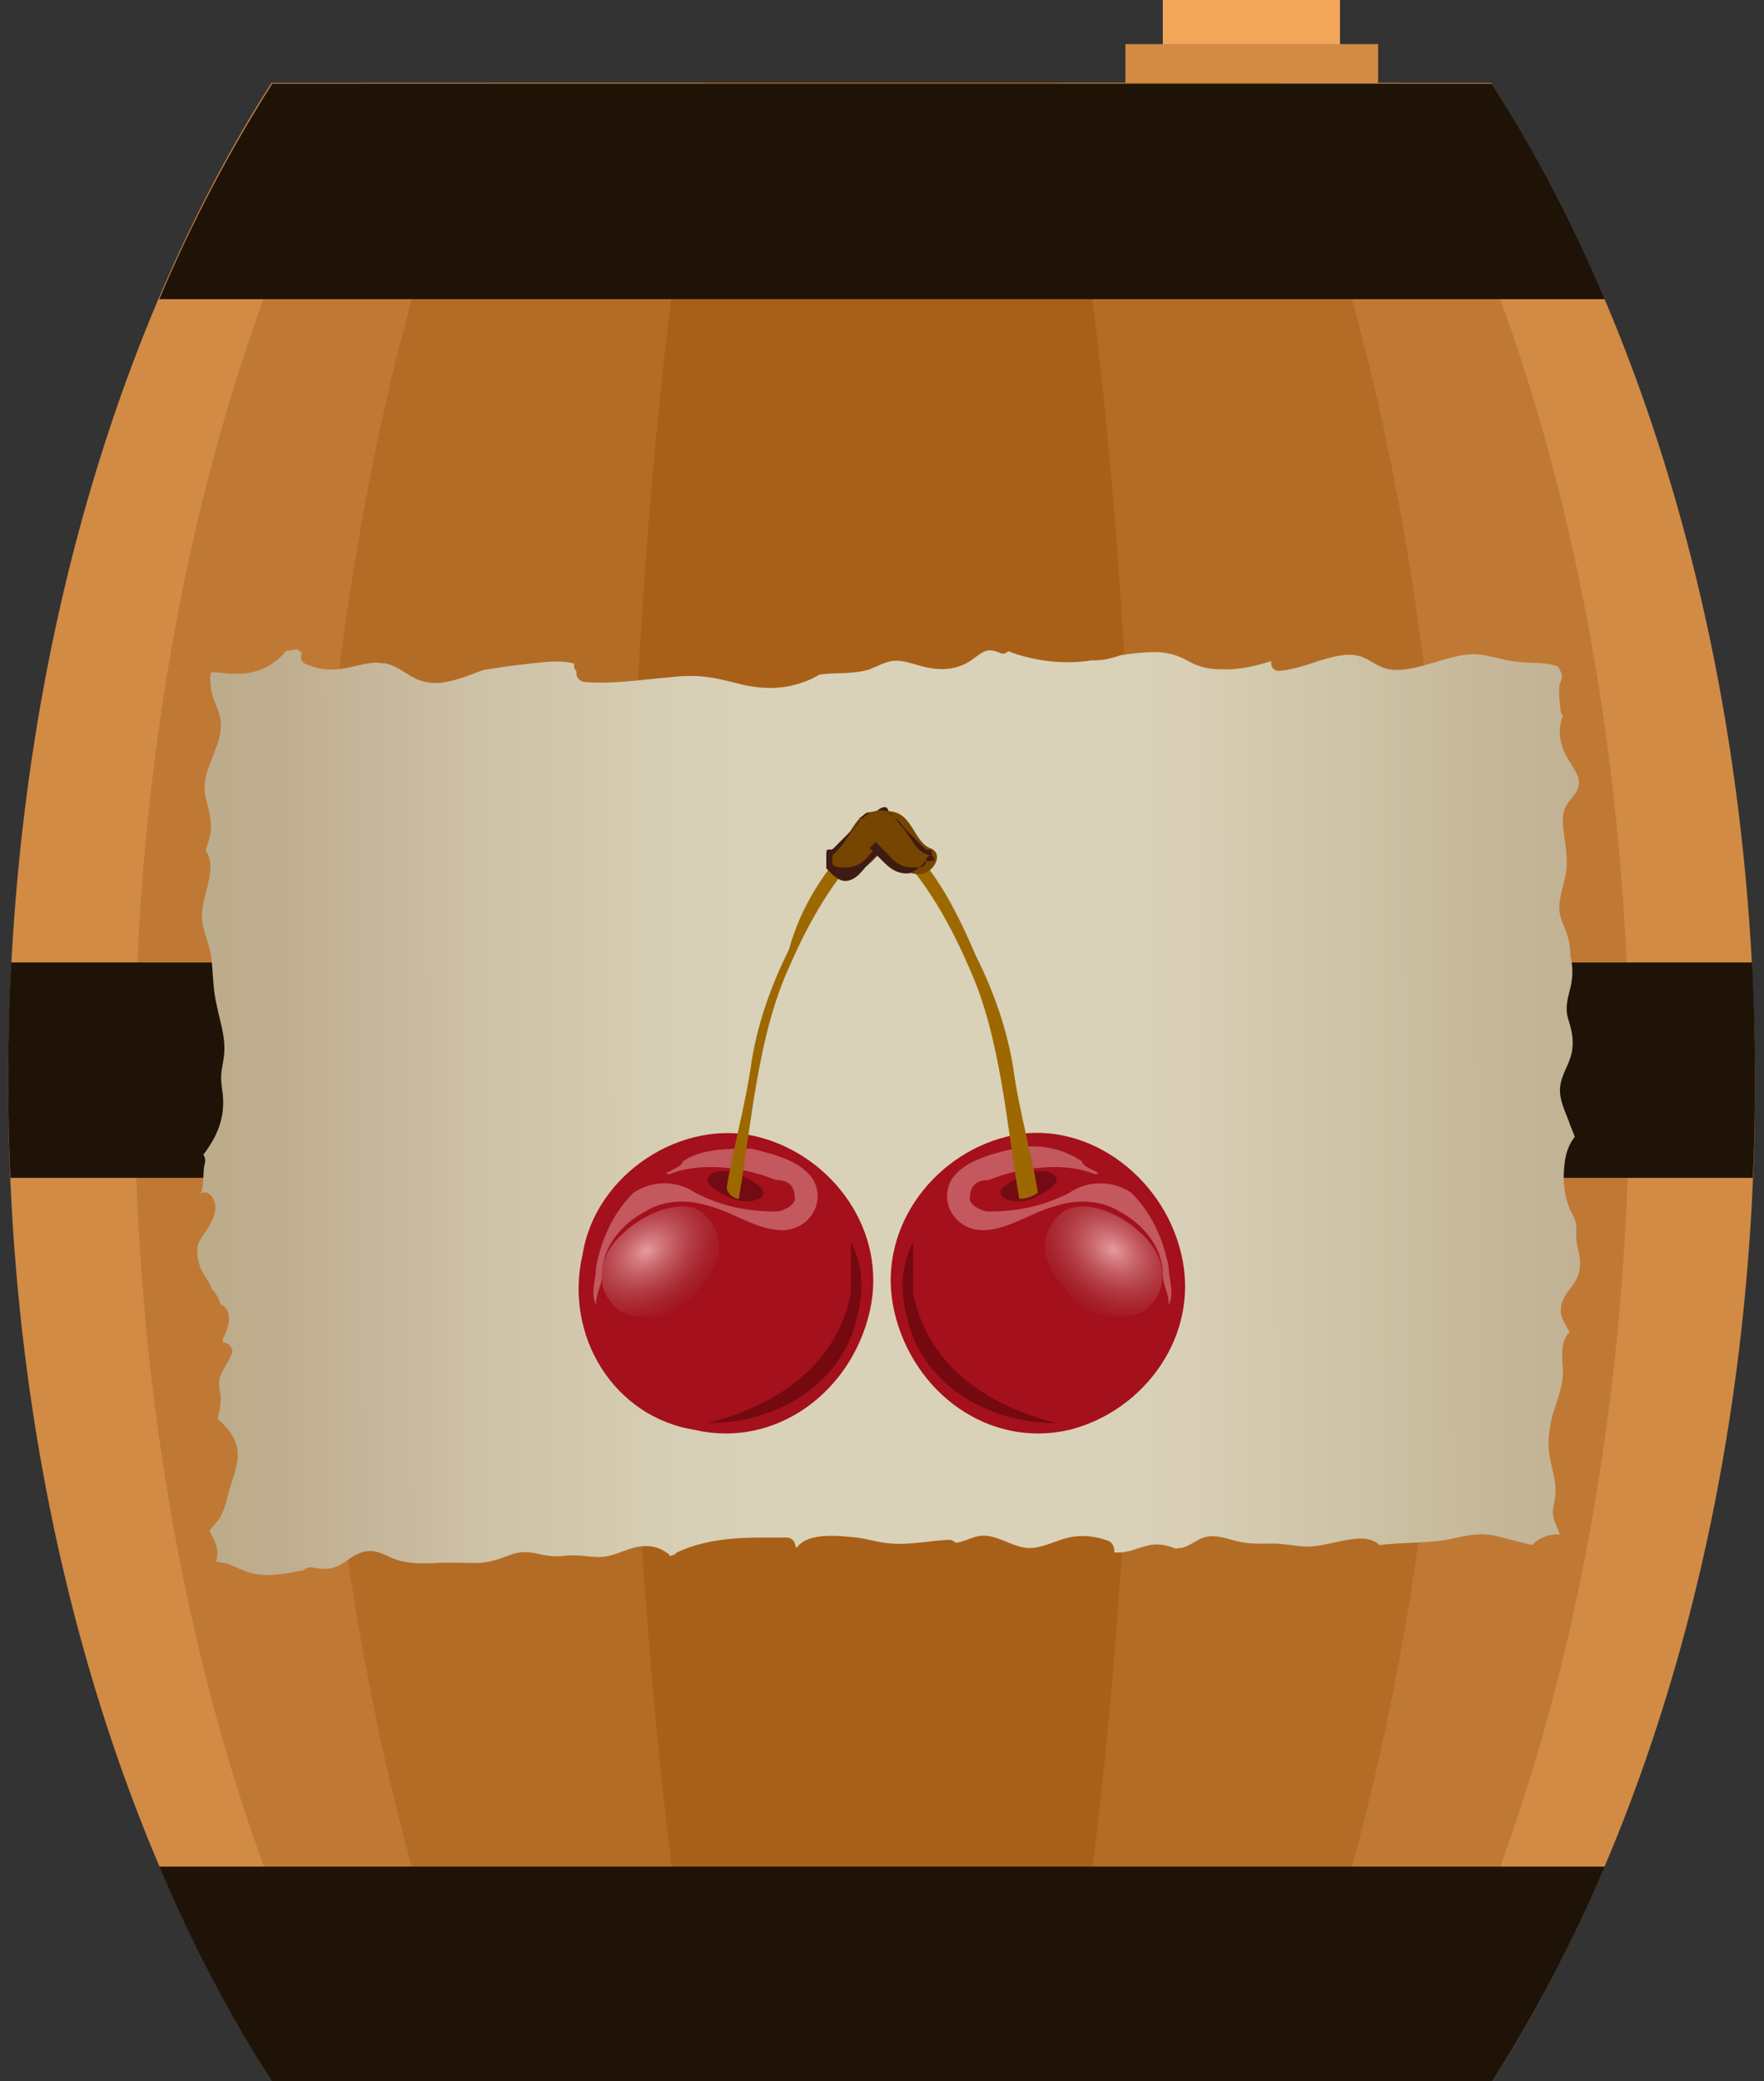 <?xml version="1.0" encoding="utf-8"?>
<!-- Generator: Adobe Illustrator 25.0.0, SVG Export Plug-In . SVG Version: 6.00 Build 0)  -->
<svg version="1.1" id="Publicdomainvectors.org" xmlns="http://www.w3.org/2000/svg" xmlns:xlink="http://www.w3.org/1999/xlink"
	 x="0px" y="0px" viewBox="0 0 235.9 278.3" style="enable-background:new 0 0 235.9 278.3;" xml:space="preserve">
<rect x="0" y="0" width="235.9" height="278.3" fill="#333333" stroke="none"/>
<style type="text/css">
	.st0{fill-rule:evenodd;clip-rule:evenodd;fill:#FFFFFF;}
	.st1{fill-rule:evenodd;clip-rule:evenodd;fill:#F2A659;}
	.st2{fill-rule:evenodd;clip-rule:evenodd;fill:#D18B45;}
	.st3{fill-rule:evenodd;clip-rule:evenodd;fill:#BF7934;}
	.st4{fill-rule:evenodd;clip-rule:evenodd;fill:#B36C26;}
	.st5{fill-rule:evenodd;clip-rule:evenodd;fill:#A86018;}
	.st6{fill-rule:evenodd;clip-rule:evenodd;fill:#1F1308;}
	.st7{clip-path:url(#SVGID_2_);fill-rule:evenodd;clip-rule:evenodd;fill:url(#SVGID_3_);}
	.st8{fill:#A4101B;}
	.st9{opacity:0.439;fill:#EBB4B5;enable-background:new    ;}
	.st10{fill:url(#path6819_3_);}
	.st11{opacity:0.652;fill:#5B050B;enable-background:new    ;}
	.st12{opacity:0.303;fill-rule:evenodd;clip-rule:evenodd;enable-background:new    ;}
	.st13{fill-rule:evenodd;clip-rule:evenodd;fill:#9E6800;}
	.st14{fill-rule:evenodd;clip-rule:evenodd;fill:#764500;}
	.st15{fill-rule:evenodd;clip-rule:evenodd;fill:#3E1B13;}
	.st16{fill:url(#path6819_4_);}
</style>
<polygon class="st0" points="104.6,359.2 105.2,363.1 109,363.7 105.2,364.3 104.6,368.1 104,364.3 100.1,363.7 104,363.1 "/>
<polygon class="st0" points="248.2,380.2 249.3,387.4 256.4,388.5 249.3,389.6 248.2,396.7 247,389.6 239.9,388.5 247,387.4 "/>
<g>
	<rect x="155.5" class="st1" width="23.7" height="13.9"/>
	<rect x="150.5" y="5.9" class="st2" width="33.8" height="13.9"/>
	<path class="st2" d="M199.5,11.2c21.7,33.9,35.2,81.2,35.2,133.6s-13.5,99.7-35.2,133.6H36.4c-21.7-34-35.3-81.3-35.3-133.7
		S14.6,45,36.3,11.1h163.2V11.2z"/>
	<path class="st3" d="M187.7,11.2c18.6,33.9,30.2,81.2,30.2,133.6s-11.6,99.7-30.2,133.6H48.2C29.6,244.4,18,197.1,18,144.7
		S29.6,45,48.2,11.1h139.5V11.2z"/>
	<path class="st4" d="M171,11.2c14.1,33.9,22.9,81.2,22.9,133.6s-8.8,99.7-22.9,133.6H64.9C50.7,244.4,42,197.1,42,144.7
		S50.8,45,64.9,11.1H171V11.2z"/>
	<path class="st5" d="M141.7,11.2C148,45.1,152,92.4,152,144.7c0,52.4-3.9,99.7-10.3,133.6H94.2c-6.3-33.9-10.3-81.2-10.3-133.6
		S87.8,45,94.2,11.1h47.5V11.2z"/>
	<path class="st6" d="M199.5,11.2c5.6,8.7,10.7,18.4,15.1,28.8H21.3c4.4-10.4,9.5-20,15.1-28.8L199.5,11.2L199.5,11.2z M234.3,128.7
		c0.3,5.3,0.4,10.6,0.4,16c0,4.3-0.1,8.5-0.3,12.8H1.4c-0.2-4.2-0.3-8.5-0.3-12.8c0-5.4,0.1-10.7,0.4-16H234.3L234.3,128.7z
		 M214.6,249.6c-4.4,10.4-9.5,20-15.1,28.8H36.4c-5.6-8.7-10.7-18.4-15.1-28.8L214.6,249.6L214.6,249.6z"/>
</g>
<g>
	<g>
		<defs>
			<polygon id="SVGID_1_" points="221.9,222.9 235.9,58 0,58 0,231.5 			"/>
		</defs>
		<clipPath id="SVGID_2_">
			<use xlink:href="#SVGID_1_"  style="overflow:visible;"/>
		</clipPath>
		
			<linearGradient id="SVGID_3_" gradientUnits="userSpaceOnUse" x1="-2296.421" y1="-272.003" x2="-2296.95" y2="-93.443" gradientTransform="matrix(2.024178e-16 -1.102 -1.048 -1.925717e-16 -73.867 -2382.256)">
			<stop  offset="0" style="stop-color:#C2B294"/>
			<stop  offset="7.142900e-02" style="stop-color:#C7B89B"/>
			<stop  offset="0.143" style="stop-color:#CBC1A3"/>
			<stop  offset="0.214" style="stop-color:#D2C8AD"/>
			<stop  offset="0.286" style="stop-color:#D8CFB6"/>
			<stop  offset="0.357" style="stop-color:#D9D2B8"/>
			<stop  offset="0.429" style="stop-color:#D9D2B8"/>
			<stop  offset="0.5" style="stop-color:#D9D2B8"/>
			<stop  offset="0.571" style="stop-color:#D9D2B8"/>
			<stop  offset="0.643" style="stop-color:#D6CFB5"/>
			<stop  offset="0.714" style="stop-color:#D3C8AD"/>
			<stop  offset="0.786" style="stop-color:#CDC1A6"/>
			<stop  offset="0.857" style="stop-color:#C7B79C"/>
			<stop  offset="0.929" style="stop-color:#BFAD8F"/>
			<stop  offset="1" style="stop-color:#BBAC89"/>
		</linearGradient>
		<path class="st7" d="M211.2,167.8c-0.2-0.9-0.4-1.6-0.4-2.5s0.1-1.6-0.3-2.5c-1.4-2.4-1.6-5-1.2-7.7c0.2-1.2,0.6-2.2,1.3-3.1
			c-0.2-0.5-0.4-1-0.6-1.5c-0.6-1.8-1.7-3.6-1.3-5.6c0.3-1.5,1.2-2.7,1.5-4.2c0.3-1.6,0-2.9-0.5-4.5c-0.4-1.3-0.1-2.5,0.2-3.7
			c0.4-1.4,0.5-2.8,0.2-4.3c-0.1-0.2-0.1-0.3-0.1-0.5c0-0.9-0.1-1.7-0.4-2.6c-0.3-1-0.8-1.9-1-2.9c-0.3-1.9,0.5-3.6,0.8-5.4
			c0.4-2.4-0.3-4.6-0.4-6.9c0-0.9,0.1-1.7,0.6-2.4c0.5-0.8,1.3-1.4,1.5-2.4c0.3-1.3-0.8-2.5-1.4-3.6c-0.9-1.5-1.3-3-1-4.8
			c0.1-0.3,0.2-0.7,0.3-1c-0.2-0.2-0.3-0.4-0.3-0.7c-0.1-0.9-0.2-1.9-0.2-2.8c0-0.7,0.3-1.2,0.4-1.8c-0.1-0.4-0.3-0.9-0.6-1.3
			c-1.7-0.6-3.6-0.4-5.4-0.6c-1.9-0.2-3.7-0.9-5.5-1c-2.1-0.1-4.1,0.7-6,1.2c-1.7,0.5-3.8,1.1-5.6,0.8c-1.5-0.2-2.6-1.4-4.1-1.8
			c-1.7-0.4-3.4,0.1-5.1,0.6c-1.8,0.6-3.5,1.2-5.4,1.4c-0.9,0.1-1.3-0.6-1.2-1.3c-2.2,0.7-4.4,1.2-6.7,1.1c-1.6,0-3-0.3-4.4-1.1
			c-1.4-0.8-2.8-1.2-4.4-1.2c-1.6,0-3.1,0.2-4.6,0.4c-1.1,0.4-2.3,0.7-3.5,0.7c-0.1,0-0.2,0-0.4,0s-0.5,0.1-0.7,0.1
			c-3.3,0.4-6.5,0-9.6-1c-0.3-0.1-0.5-0.2-0.8-0.3h-0.1c-0.3,0.3-0.7,0.4-1.1,0.2c-0.9-0.4-1.6-0.5-2.4,0c-0.7,0.4-1.3,1-2.1,1.4
			c-2.1,1.1-4.3,0.9-6.6,0.2c-1.1-0.3-2.2-0.7-3.4-0.5c-1,0.2-1.9,0.7-2.9,1.1c-2.2,0.7-4.5,0.4-6.7,0.7c-0.3,0.2-0.6,0.3-0.9,0.5
			c-3,1.4-5.9,1.6-9.2,0.9c-1.7-0.4-3.4-0.9-5.2-1.1c-1.7-0.2-3.4-0.1-5.1,0.1c-3.6,0.3-7.3,0.9-10.9,0.6c-0.6,0-1.3-0.5-1.2-1.2
			c0-0.1,0-0.1,0-0.2c-0.3-0.3-0.4-0.7-0.3-1.1c-0.1,0-0.1,0-0.2,0c-1.9-0.5-4.3-0.1-6.3,0.1c-1.9,0.2-3.8,0.5-5.7,0.8
			c-1.6,0.6-3.3,1.3-5,1.6c-1.6,0.3-3.1,0.1-4.5-0.7c-1.2-0.7-2.2-1.5-3.6-1.8c-0.4,0-0.7,0-1-0.1c-1.6,0-3.2,0.6-4.7,0.8
			c-1.7,0.3-3.3,0.1-4.9-0.6c-0.7-0.3-0.8-1-0.5-1.5c-0.2-0.1-0.5-0.3-0.7-0.5c-0.3,0.1-0.6,0.1-0.9,0.2c-0.2,0-0.4,0-0.5,0
			c-1.7,2.1-4.1,3.2-6.9,3.1c-1,0-2-0.2-3.1-0.2h-0.1c0,0.2-0.1,0.4-0.1,0.6c0,0.5,0.1,1,0.1,1.6c0.2,1,0.6,2,1,3
			c1,2.7-0.4,4.9-1.3,7.5c-0.5,1.4-0.7,2.6-0.4,4c0.3,1.2,0.6,2.3,0.7,3.5c0.1,1.3-0.3,2.4-0.7,3.6c1.7,2.5-0.5,5.9-0.5,8.7
			c0,2,1.1,3.9,1.3,5.9c0.2,2.1,0.2,4.2,0.7,6.2c0.4,2,1.1,4,1,6c0,1-0.3,2-0.4,3s0.1,2,0.2,2.9c0.3,3.2-0.8,5.6-2.6,8
			c0.2,0.3,0.3,0.7,0.2,1.1c-0.3,1.2-0.1,2.4-0.4,3.6c0,0.2-0.1,0.3-0.2,0.5c0.1,0,0.1-0.1,0.2-0.1c0.5-0.2,1.1,0.1,1.4,0.6
			c0.9,1.4,0.1,3-0.7,4.3c-0.4,0.6-0.8,1.1-1.1,1.7c-0.4,1-0.2,2.1,0.1,3.1c0.3,1.1,1.3,2.1,1.7,3.3c0.3,0.2,0.5,0.6,0.7,0.9
			c0.1,0.3,0.3,0.6,0.4,1c0.2,0.1,0.4,0.2,0.6,0.4c1,1.2,0.4,2.9-0.3,4.2c0,0.1,0,0.2,0,0.4v0.1c0.7,0,1.5,0.7,1.2,1.5
			c-0.4,1.2-1.7,2.6-1.7,3.9c0,0.8,0.3,1.7,0.2,2.5c0,0.8-0.2,1.5-0.4,2.3c0.7,0.6,1.3,1.3,1.8,2c1.6,2.3,0.7,4.6-0.1,7.1
			c-0.4,1.3-0.6,2.6-1.2,3.8c-0.4,0.8-1.1,1.4-1.6,2.1c0.4,0.7,0.8,1.5,1,2.3c0.1,0.5,0.1,1.1-0.1,1.8c0.5,0.1,1,0.2,1.5,0.3
			c0.9,0.3,1.8,0.8,2.7,1.1c2.3,0.8,4.9,0.3,7.2-0.2c0.1,0,0.2,0,0.3,0c0.3-0.3,0.7-0.5,1.2-0.4c1.7,0.4,3,0.2,4.4-0.8
			c1-0.7,2-1.4,3.3-1.4c1.5,0,2.6,1,4,1.3c1.6,0.4,3.3,0.4,4.9,0.3c1.7-0.1,3.4,0,5.2,0c1.7,0,3.1-0.5,4.7-1.1
			c1.3-0.5,2.5-0.4,3.8-0.1c1.3,0.3,2.3,0.4,3.7,0.2c0.1,0,0.2,0,0.3,0c1.4-0.1,2.7,0.2,4,0.2c1.2,0,2.2-0.4,3.3-0.8
			c2.1-0.8,4.1-1.1,6,0.4c0.1,0.1,0.2,0.2,0.2,0.3c0.2-0.1,0.3-0.2,0.6-0.2c0.1-0.2,0.3-0.3,0.5-0.4c4.7-2.1,9.5-1.9,14.5-1.9
			c0.8,0,1.2,0.7,1.2,1.3h0.2c1.5-2.1,5.9-1.5,8-1.3c1.5,0.2,3,0.7,4.6,0.8c2.6,0.2,5.2-0.4,7.7-0.5c0.4,0,0.7,0.2,0.9,0.4l0,0
			c1.6-0.2,2.7-1.2,4.4-0.9c1.9,0.3,3.6,1.6,5.5,1.6c1.7,0,3.5-1,5.2-1.4c1.8-0.4,3.5-0.2,5.2,0.4c0.7,0.2,1,1,0.9,1.6
			c0.2,0,0.3,0,0.5,0c1.5,0,2.6-0.6,3.9-0.9c1.4-0.4,2.6-0.1,3.9,0.4c0.1-0.1,0.3-0.1,0.5-0.1c1.2-0.1,2.2-1.2,3.5-1.5
			c1.5-0.3,2.8,0.3,4.2,0.6c1.6,0.4,3.1,0.3,4.7,0.3c1.4,0,2.8,0.3,4.2,0.4c2.3,0.1,4.4-0.8,6.7-1c1.3-0.2,2.5,0,3.4,0.8
			c3.1-0.4,6.4-0.2,9.5-0.8c2.1-0.5,4-0.9,6.1-0.4c1.6,0.4,3.2,0.8,4.8,1.2c0.3-0.3,0.6-0.6,1-0.8c0.9-0.5,1.8-0.7,2.7-0.6
			c-0.4-1.2-1.1-2.2-0.9-3.5c0.2-1,0.4-2,0.3-3c-0.1-1.2-0.5-2.4-0.7-3.6c-0.4-2-0.2-3.8,0.3-5.8c0.6-2,1.5-4.1,1.4-6.2
			c-0.1-1.5-0.3-3.2,0.5-4.5c0.1-0.2,0.3-0.4,0.4-0.5c-0.4-0.7-0.9-1.4-1.1-2.2c-0.3-1.3,0.3-2.5,1.1-3.5
			C211.2,170.9,211.5,169.5,211.2,167.8z"/>
	</g>
</g>
<g>
	<path id="path2536_1_" class="st8" d="M77.9,167.8c-2.5,10.8,4.2,21.7,15,23.4c10.8,2.5,20.9-5,23.4-15.8c2.5-10.8-5-20.9-15-23.4
		S79.6,156.9,77.9,167.8z"/>
	<path id="path6236_1_" class="st9" d="M100.5,153.6c3.3,0.8,6.7,1.7,8.3,4.2c1.7,3.3-0.8,6.7-4.2,6.7s-6.7-2.5-10-3.3
		c-2.5-0.8-5.8-0.8-8.3,0.8c-3.3,1.7-5.8,5-5.8,8.3c0,1.7-0.8,2.5-0.8,4.2c-0.8-1.7,0-3.3,0-5c0.8-4.2,2.5-7.5,5-10
		c2.5-1.7,5.8-1.7,8.3,0c3.3,1.7,6.7,2.5,10.8,2.5c0.8,0,2.5-0.8,2.5-1.7c0-1.7-0.8-2.5-2.5-2.5c-4.2-1.7-10-2.5-14.2-0.8
		c-1.7,0,1.7-0.8,1.7-1.7C93.8,153.6,97.1,153.6,100.5,153.6L100.5,153.6z"/>
	
		<radialGradient id="path6819_3_" cx="-2217.404" cy="1206.415" r="15.901" gradientTransform="matrix(-0.616 -0.372 -0.623 0.701 -527.847 -1503.308)" gradientUnits="userSpaceOnUse">
		<stop  offset="0" style="stop-color:#E79B9E"/>
		<stop  offset="1" style="stop-color:#890F18;stop-opacity:0"/>
	</radialGradient>
	<path id="path6819_1_" class="st10" d="M82.9,165.3c-3.3,3.3-3.3,7.5,0,10c3.3,1.7,8.3,0.8,10.8-3.3c3.3-3.3,3.3-7.5,0-10
		C91.3,160.3,86.3,161.9,82.9,165.3z"/>
	<path id="path6829_1_" class="st11" d="M113.8,166.1c1.7,3.3,1.7,6.7,0.8,10c-1.7,8.3-10,14.2-20,14.2c10-2.5,17.5-8.3,19.2-17.5
		C113.8,171.1,113.8,168.6,113.8,166.1z"/>
	<g id="g3961_1_" transform="translate(42,20)">
		<path id="path12957_1_" class="st12" d="M52.6,137.8c0,0.8,1.7,1.7,3.3,2.5c2.5,0.8,4.2,0,4.2-0.8s-1.7-1.7-3.3-2.5
			C54.3,136.1,52.6,136.9,52.6,137.8z"/>
		<path id="path3319_1_" class="st13" d="M56.8,140.3c1.7-10,2.5-21.7,6.7-30.9c2.5-5.8,5.8-11.7,10-15.8c0.8-1.7-0.8-2.5-1.7-0.8
			c-3.3,3.3-6.7,8.3-8.3,14.2c-2.5,5-4.2,10-5,15c-0.8,5.8-2.5,11.7-3.3,16.7C55.1,139.4,56,140.3,56.8,140.3L56.8,140.3z"/>
		<path id="path3325_1_" class="st14" d="M71,96.9c3.3,0,4.2-3.3,6.7-4.2c2.5-1.7,0.8-5-2.5-4.2c-3.3,0-3.3,4.2-5.8,5
			C67.6,94.4,69.3,96.9,71,96.9L71,96.9z"/>
		<path id="path6226_1_" class="st15" d="M76.8,88.6c0.8,0,0.8,0.8,1.7,0.8c0,0.8,0.8,0.8,0,1.7c0,0.8-0.8,0.8-1.7,1.7l0,0
			c-0.8,0.8-1.7,1.7-2.5,2.5c-0.8,0.8-1.7,2.5-3.3,2.5l0,0c-0.8,0-1.7-0.8-2.5-1.7c0,0,0-0.8,0-1.7s0-0.8,0.8-0.8l0,0
			c0.8-0.8,1.7-1.7,2.5-2.5c0.8-0.8,1.7-2.5,3.3-2.5l0,0C76,87.7,76.8,87.7,76.8,88.6L76.8,88.6z M76.8,88.6c-0.8,0-0.8,0-1.7,0l0,0
			c-1.7,0-1.7,0.8-2.5,1.7c-0.8,0.8-1.7,2.5-2.5,3.3l0,0l-0.8,0.8v0.8c0,0.8,0.8,0.8,1.7,0.8c1.7,0,2.5-0.8,3.3-1.7
			c0.8-0.8,1.7-2.5,3.3-2.5l0,0c0.8,0,0.8-0.8,0.8-0.8c0-0.8,0-0.8,0-1.7C77.6,89.4,77.6,88.6,76.8,88.6L76.8,88.6z"/>
	</g>
	<path id="path2536_2_" class="st8" d="M158,167.8c2.5,10.8-5,20.9-15,23.4c-10.8,2.5-20.9-5-23.4-15.8c-2.5-10.8,5-20.9,15-23.4
		C144.7,149.4,155.5,156.9,158,167.8z"/>
	<path id="path6236_2_" class="st9" d="M135.5,153.6c-3.3,0.8-6.7,1.7-8.3,4.2c-1.7,3.3,0.8,6.7,4.2,6.7s6.7-2.5,10-3.3
		c2.5-0.8,5.8-0.8,8.3,0.8c3.3,1.7,5.8,5,5.8,8.3c0,1.7,0.8,2.5,0.8,4.2c0.8-1.7,0-3.3,0-5c-0.8-4.2-2.5-7.5-5-10
		c-2.5-1.7-5.8-1.7-8.3,0c-3.3,1.7-6.7,2.5-10.8,2.5c-0.8,0-2.5-0.8-2.5-1.7c0-1.7,0.8-2.5,2.5-2.5c4.2-1.7,10-2.5,14.2-0.8
		c1.7,0-1.7-0.8-1.7-1.7C142.2,153.6,138.8,152.8,135.5,153.6L135.5,153.6z"/>
	
		<radialGradient id="path6819_4_" cx="-383.382" cy="2179.489" r="15.901" gradientTransform="matrix(0.616 -0.372 0.623 0.701 -972.792 -1503.308)" gradientUnits="userSpaceOnUse">
		<stop  offset="0" style="stop-color:#E79B9E"/>
		<stop  offset="1" style="stop-color:#890F18;stop-opacity:0"/>
	</radialGradient>
	<path id="path6819_2_" class="st16" d="M153,165.3c3.3,3.3,3.3,7.5,0,10c-3.3,1.7-8.3,0.8-10.8-3.3c-3.3-3.3-3.3-7.5,0-10
		C144.7,160.3,149.7,161.9,153,165.3z"/>
	<path id="path6829_2_" class="st11" d="M122.1,166.1c-1.7,3.3-1.7,6.7-0.8,10c1.7,8.3,10,14.2,20,14.2c-10-2.5-17.5-8.3-19.2-17.5
		C122.1,171.1,122.1,168.6,122.1,166.1z"/>
	<path id="path12957_2_" class="st12" d="M141.3,157.8c0,0.8-1.7,1.7-3.3,2.5c-2.5,0.8-4.2,0-4.2-0.8s1.7-1.7,3.3-2.5
		C139.7,156.1,141.3,156.9,141.3,157.8z"/>
	<path id="path3319_2_" class="st13" d="M136.3,160.3c-1.7-10-2.5-21.7-6.7-30.9c-2.5-5.8-5.8-11.7-10-15.8
		c-0.8-1.7,0.8-2.5,1.7-0.8c4.2,4.2,6.7,9.2,9.2,15c2.5,5,4.2,10,5,15c0.8,5.8,2.5,11.7,3.3,16.7C138.8,159.4,138,160.3,136.3,160.3
		L136.3,160.3z"/>
	<path id="path3325_2_" class="st14" d="M123,116.9c-3.3,0-4.2-3.3-6.7-4.2c-2.5-1.7-0.8-5,2.5-4.2c3.3,0,3.3,4.2,5.8,5
		C126.3,114.4,124.6,116.9,123,116.9L123,116.9z"/>
	<path class="st15" d="M124.6,114.4c0-0.8,0-0.8-0.8-0.8l0,0c-0.8-0.8-1.7-1.7-2.5-2.5c-0.8-0.8-1.7-2.5-3.3-2.5l0,0
		c-0.8,0-1.7,0-1.7,0l0,0c-0.8,0-0.8,0.8-1.7,0.8l0,0c0,0,0,0,0.8,0l0,0l0,0l0.8-0.8l0,0c0.8,0,0.8,0,1.7,0l0,0
		c1.7,0,1.7,0.8,2.5,1.7c0.8,0.8,1.7,2.5,2.5,3.3l0,0C123.8,114.4,124.6,114.4,124.6,114.4c-0.8,0-0.8,0.8-0.8,0.8
		c0,0.8-0.8,0.8-1.7,0.8c-1.7,0-2.5-0.8-3.3-1.7c-0.8-0.8-0.8-0.8-1.7-1.7c0,0,0,0-0.8,0.8c0.8,0.8,0.8,0.8,1.7,1.7
		c0.8,0.8,1.7,1.7,3.3,1.7l0,0c0.8,0,1.7-0.8,2.5-1.7C124.6,115.2,125.5,115.2,124.6,114.4z"/>
</g>
</svg>
